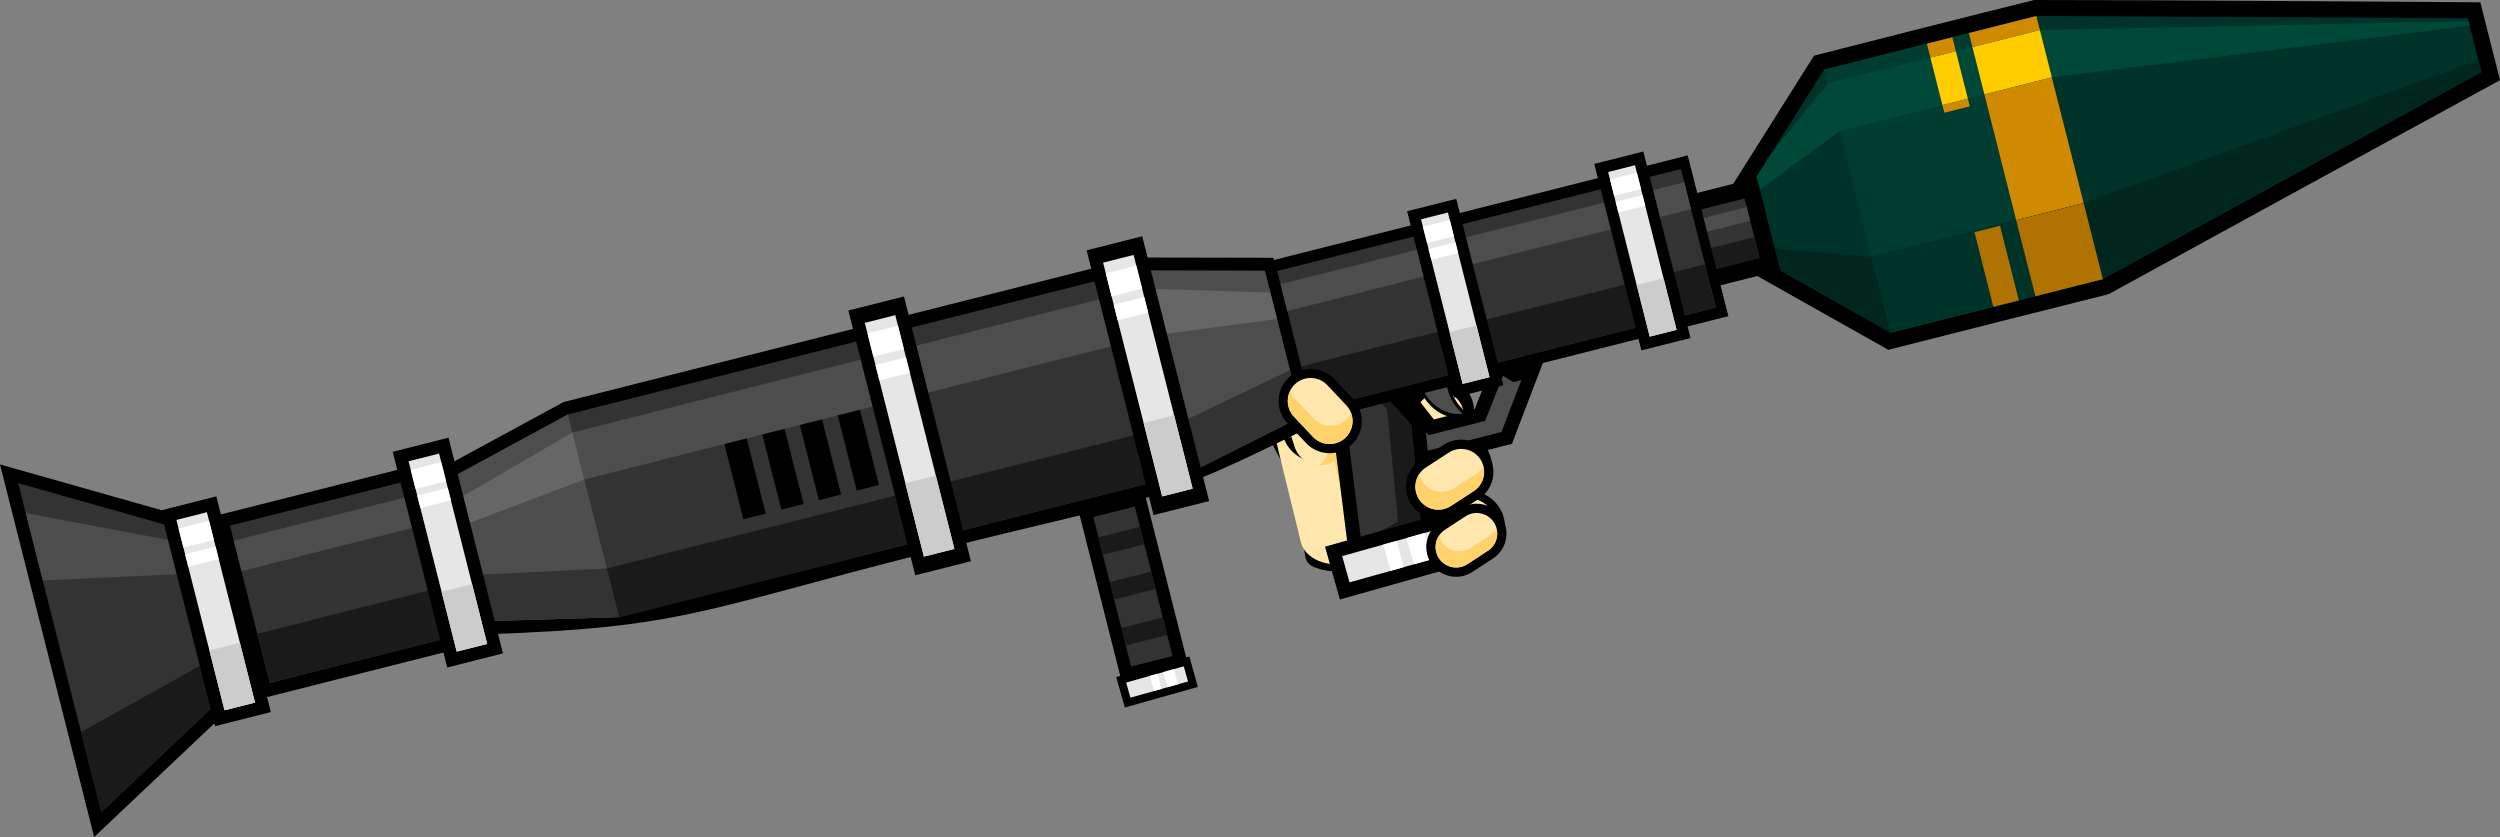 <svg xmlns="http://www.w3.org/2000/svg" xmlns:xlink="http://www.w3.org/1999/xlink" width="356.575" height="119.382" viewBox="0 0 356.575 119.382">
  <rect x="0" y="0" width="356.575" height="119.382" fill="#808080" stroke="none"/>
  <defs>
    <clipPath id="clip-path">
      <rect id="Rectangle_1368" data-name="Rectangle 1368" width="356.575" height="119.382" fill="none"/>
    </clipPath>
  </defs>
  <g id="Group_1089" data-name="Group 1089" transform="translate(0 0)">
    <g id="Group_1088" data-name="Group 1088" transform="translate(0 0)" clip-path="url(#clip-path)">
      <path id="Path_7622" data-name="Path 7622" d="M57.426,25.393,53.741,12.012a5.152,5.152,0,0,0-2.969-3.206l-.716.847.709-.854a8.142,8.142,0,0,0-5.2-.493L31.051,11.953a4.824,4.824,0,0,0-3.324,2.68c-.742,3.462,1.314,5.137,1.675,6.609l2.884,11.036v.007l.026.092v.02c.414,1.485.039,2.785,1.531,3.423a8.035,8.035,0,0,0,4.9.42l.138-.033.046-.013,15.011-4.139A4.894,4.894,0,0,0,57.2,29.466a5.894,5.894,0,0,0,.223-4.066Zm-2.713,3.449a2.478,2.478,0,0,1-1.636,1.347L38.093,34.327l-.112.026a4.607,4.607,0,0,1-2.785-.269c-.887-.381-.026-1.235-.276-2.115l-.026-.092L31.741,19.816c-.282-1.15-1.951-3.633-1.517-4.572a2.435,2.435,0,0,1,1.6-1.412l14.511-3.646a4.748,4.748,0,0,1,3.009.322L49.34,10.5h.007a3.155,3.155,0,0,1,1.8,1.958l3.679,13.388a4.354,4.354,0,0,1-.112,3" transform="translate(153.523 45.036)" fill-rule="evenodd"/>
      <path id="Path_7623" data-name="Path 7623" d="M51.649,11.4c-.683-2.463-3.981-3.62-6.5-2.989L30.641,12.053c-2.516.631-3.35,3.35-2.739,5.847l3.311,13.539c.611,2.49,3.994,3.672,6.49,2.982l15.011-4.139c2.5-.69,3.3-3.028,2.621-5.5Z" transform="translate(154.321 45.875)" fill="#ffe7ad" fill-rule="evenodd"/>
      <path id="Path_7624" data-name="Path 7624" d="M42.5,10.545c-.361-1.563-2.516-2.28-4.093-1.885L31.089,10.5c-2.463.624-2.752,6.228-1.1,11.463,7.055,2.805,4.927,8.671,7.009,8.1l7.16-1.977c1.577-.427,1.544-3.823,1.182-5.387Z" transform="translate(161.231 47.633)" fill="#ffd26b" fill-rule="evenodd"/>
      <path id="Path_7625" data-name="Path 7625" d="M33.69,9.762c-2.549,1.143-3.869,4.736-3.239,6.129a3.263,3.263,0,0,0,2.174,2.26L37.651,9.46a5.132,5.132,0,0,0-3.961.3" transform="translate(168.72 51.161)" fill-rule="evenodd"/>
      <path id="Path_7626" data-name="Path 7626" d="M38.718,10.391v-.007L35.67,9.228l-5.019,8.691.026.013-.026-.007L35.2,19.653a5.23,5.23,0,0,0,4.014-.112,4.858,4.858,0,0,0,2.477-2.483l.013-.007.053-.151.02-.046v-.007a4.851,4.851,0,0,0-.125-3.718,5.234,5.234,0,0,0-2.93-2.739" transform="translate(170.701 51.393)" fill-rule="evenodd"/>
      <rect id="Rectangle_1315" data-name="Rectangle 1315" width="0.007" height="0.007" transform="translate(201.349 69.315)"/>
      <path id="Path_7627" data-name="Path 7627" d="M40.065,11.241,35.52,9.513a3.829,3.829,0,0,0-2.713,7.16L37.346,18.4a3.83,3.83,0,0,0,2.72-7.16" transform="translate(168.953 51.594)" fill="#ffd26b" fill-rule="evenodd"/>
      <path id="Path_7628" data-name="Path 7628" d="M39.281,11.24,34.735,9.512A3.842,3.842,0,0,0,30.478,10.6a3.836,3.836,0,0,0,2.463,3.626l4.552,1.728a3.827,3.827,0,0,0,4.25-1.077,3.829,3.829,0,0,0-2.463-3.633" transform="translate(169.737 51.595)" fill="#ffe7ad" fill-rule="evenodd"/>
      <path id="Path_7629" data-name="Path 7629" d="M33.966,11.061C31.424,12.2,30.1,15.8,30.734,17.2a3.267,3.267,0,0,0,2.174,2.253l5.025-8.691a5.15,5.15,0,0,0-3.968.3" transform="translate(170.296 58.396)" fill-rule="evenodd"/>
      <path id="Path_7630" data-name="Path 7630" d="M39,11.69v-.007l-3.048-1.156-5.019,8.691.026.013-.026-.007,4.546,1.728a5.229,5.229,0,0,0,4.014-.112,4.883,4.883,0,0,0,2.477-2.483l.013-.007.053-.151.02-.046v-.013a4.836,4.836,0,0,0-.125-3.712A5.213,5.213,0,0,0,39,11.69" transform="translate(172.277 58.628)" fill-rule="evenodd"/>
      <rect id="Rectangle_1316" data-name="Rectangle 1316" width="0.007" height="0.007" transform="translate(203.209 77.845)"/>
      <path id="Path_7631" data-name="Path 7631" d="M40.353,12.54l-4.546-1.728a3.83,3.83,0,1,0-2.72,7.16L37.634,19.7a3.83,3.83,0,0,0,2.72-7.16" transform="translate(170.524 58.829)" fill="#ffd26b" fill-rule="evenodd"/>
      <path id="Path_7632" data-name="Path 7632" d="M39.564,12.539l-4.546-1.728a3.836,3.836,0,0,0-4.257,1.084,3.845,3.845,0,0,0,2.463,3.633l4.546,1.728a3.836,3.836,0,0,0,4.257-1.084,3.845,3.845,0,0,0-2.463-3.633" transform="translate(171.313 58.83)" fill="#ffe7ad" fill-rule="evenodd"/>
      <path id="Path_7633" data-name="Path 7633" d="M33.294,8.556c-2.542,1.143-3.863,4.736-3.232,6.136a3.254,3.254,0,0,0,2.174,2.253l5.025-8.691a5.15,5.15,0,0,0-3.968.3" transform="translate(166.553 44.445)" fill-rule="evenodd"/>
      <rect id="Rectangle_1317" data-name="Rectangle 1317" width="0.007" height="0.007" transform="translate(198.792 61.393)"/>
      <path id="Path_7634" data-name="Path 7634" d="M38.329,9.186V9.179L35.281,8.023l-5.019,8.691.026.007h-.026l4.546,1.728a5.229,5.229,0,0,0,4.014-.112A4.858,4.858,0,0,0,41.3,15.853l.013-.007.053-.151.02-.053v-.007a4.853,4.853,0,0,0-.125-3.718,5.224,5.224,0,0,0-2.93-2.733" transform="translate(168.535 44.682)" fill-rule="evenodd"/>
      <path id="Path_7635" data-name="Path 7635" d="M39.682,10.035,35.136,8.307a3.83,3.83,0,0,0-2.72,7.16L36.962,17.2a3.83,3.83,0,0,0,2.72-7.16" transform="translate(166.781 44.878)" fill="#ffd26b" fill-rule="evenodd"/>
      <path id="Path_7636" data-name="Path 7636" d="M38.892,10.034,34.346,8.306A3.836,3.836,0,0,0,30.089,9.39a3.851,3.851,0,0,0,2.463,3.633L37.1,14.744a3.826,3.826,0,0,0,4.257-1.077,3.845,3.845,0,0,0-2.463-3.633" transform="translate(167.571 44.879)" fill="#ffe7ad" fill-rule="evenodd"/>
      <path id="Path_7637" data-name="Path 7637" d="M27.873,10.768a5.181,5.181,0,0,0,2.707,2.923c2.483,1.274,6.109.066,6.812-1.288A3.271,3.271,0,0,0,37.8,9.29Z" transform="translate(155.23 51.738)" fill-rule="evenodd"/>
      <rect id="Rectangle_1318" data-name="Rectangle 1318" width="0.008" height="0.008" transform="translate(193.025 61.025) rotate(-45)"/>
      <path id="Path_7638" data-name="Path 7638" d="M38.845,16.268l.013.02L37.38,11.657A5.279,5.279,0,0,0,34.8,8.582a4.88,4.88,0,0,0-3.488-.388L31.3,8.188l-.151.053-.053.013-.007.007a4.9,4.9,0,0,0-2.831,2.411,5.238,5.238,0,0,0-.315,4h-.007l.992,3.1,9.926-1.478Z" transform="translate(154.177 44.734)" fill-rule="evenodd"/>
      <path id="Path_7639" data-name="Path 7639" d="M35.335,10.893a3.83,3.83,0,0,0-7.3,2.325l1.478,4.631a3.83,3.83,0,0,0,7.3-2.325Z" transform="translate(155.145 45.839)" fill="#ffd26b" fill-rule="evenodd"/>
      <path id="Path_7640" data-name="Path 7640" d="M32.843,11.013a3.837,3.837,0,0,0-3.495-2.661,3.83,3.83,0,0,0-1.307,4.191l1.478,4.638a3.837,3.837,0,0,0,3.495,2.654,3.837,3.837,0,0,0,1.307-4.191Z" transform="translate(155.147 46.515)" fill="#ffe7ad" fill-rule="evenodd"/>
      <path id="Path_7641" data-name="Path 7641" d="M41.188,10.058,40.8,9.664a4.615,4.615,0,0,0-6.5-.039l-2.779,2.739a4.607,4.607,0,0,0-.039,6.51l.381.388h.059a4.624,4.624,0,0,0,6.063-.355l2.779-2.746a4.61,4.61,0,0,0,.427-6.05ZM38.9,14.289,36.1,17.035a1.948,1.948,0,0,1-1.373.552A1.909,1.909,0,0,1,33.358,17l-.072-.066a1.96,1.96,0,0,1-.48-1.3,1.919,1.919,0,0,1,.572-1.373l2.779-2.746a2,2,0,0,1,1.386-.565,1.973,1.973,0,0,1,1.268.486l.112.105a1.92,1.92,0,0,1,.552,1.373,1.952,1.952,0,0,1-.578,1.38" transform="translate(167.922 46.247)" fill-rule="evenodd"/>
      <path id="Path_7642" data-name="Path 7642" d="M38.736,9.474a3.281,3.281,0,0,0-4.625-.033l-2.785,2.746a3.273,3.273,0,1,0,4.6,4.658L38.7,14.105A3.283,3.283,0,0,0,38.736,9.474Z" transform="translate(169.047 47.363)" fill="#ffe7ad" fill-rule="evenodd"/>
      <path id="Path_7643" data-name="Path 7643" d="M39.17,9.239a3.453,3.453,0,0,1-.5.631l-2.779,2.746a3.289,3.289,0,0,1-4.631-.033,3.357,3.357,0,0,1-.657-.966,3.271,3.271,0,0,0,5.314,3.593L38.7,12.465a3.215,3.215,0,0,0,.841-1.406,3.31,3.31,0,0,0-.151-2.26,3.457,3.457,0,0,1-.223.44" transform="translate(169.047 49.004)" fill="#ffd26b" fill-rule="evenodd"/>
      <path id="Path_7644" data-name="Path 7644" d="M81.33,0C70.852,2.595,60.381,5.275,49.923,7.936l-11.9,18.88-.526.834L40.22,38.463l20.3,11.43c10.471-2.654,20.943-5.321,31.42-7.936q27.886-15.3,55.825-30.52L144.959.328C123.754.217,102.529,0,81.33,0m8.96,37.655L61.176,45.012l-17-9.571L42.4,28.418l10.406-16.5L81.928,4.566l59.458.3,1.077,4.263Z" transform="translate(208.811 0.001)" fill-rule="evenodd"/>
      <path id="Path_7645" data-name="Path 7645" d="M79.549.347,49.285,7.994,37.868,26.1l2.253,8.921,18.65,10.5L89.035,37.87l54-29.515L141.089.663Z" transform="translate(210.892 1.934)" fill="#003328" fill-rule="evenodd"/>
      <rect id="Rectangle_1319" data-name="Rectangle 1319" width="31.215" height="38.704" transform="translate(260.176 9.933) rotate(-14.187)" fill="#003c2f"/>
      <rect id="Rectangle_1320" data-name="Rectangle 1320" width="9.92" height="38.704" transform="translate(280.823 4.714) rotate(-14.187)" fill="#d08a00"/>
      <rect id="Rectangle_1321" data-name="Rectangle 1321" width="3.747" height="10.163" transform="translate(274.83 6.227) rotate(-14.18)" fill="#d08a00"/>
      <rect id="Rectangle_1322" data-name="Rectangle 1322" width="3.744" height="10.977" transform="matrix(0.969, -0.245, 0.245, 0.969, 281.624, 33.113)" fill="#d08a00"/>
      <path id="Path_7646" data-name="Path 7646" d="M80.055,1.715,49.785,9.362l-8.028,9.933L37.868,25.47l.138.552,13.487-9.906L81.763,8.469l59.6-7.377L141.2.461Z" transform="translate(210.894 2.566)" fill="#004838" fill-rule="evenodd"/>
      <path id="Path_7647" data-name="Path 7647" d="M84.765,21.692,54.494,29.345,38.143,27.913l.44,1.754,18.65,10.5L87.5,32.524,141.5,3l-.427-1.695Z" transform="translate(212.426 7.283)" fill="#00261d" fill-rule="evenodd"/>
      <rect id="Rectangle_1323" data-name="Rectangle 1323" width="31.223" height="11.174" transform="translate(266.92 36.626) rotate(-14.191)" fill="#003328"/>
      <rect id="Rectangle_1324" data-name="Rectangle 1324" width="9.923" height="11.173" transform="translate(287.57 31.409) rotate(-14.191)" fill="#b07200"/>
      <rect id="Rectangle_1325" data-name="Rectangle 1325" width="3.747" height="10.976" transform="translate(281.623 33.112) rotate(-14.169)" fill="#b07200"/>
      <path id="Path_7648" data-name="Path 7648" d="M39.682,8.3l1.708,6.753,2.293-.585L71.654,7.4,69.953.652Z" transform="translate(220.998 3.632)" fill="#004838" fill-rule="evenodd"/>
      <rect id="Rectangle_1326" data-name="Rectangle 1326" width="9.923" height="6.959" transform="translate(281.328 6.716) rotate(-14.207)" fill="#fc0"/>
      <rect id="Rectangle_1327" data-name="Rectangle 1327" width="3.744" height="6.965" transform="translate(275.335 8.227) rotate(-14.193)" fill="#fc0"/>
      <path id="Path_7649" data-name="Path 7649" d="M31.891,17.564l-2.358.6,3.331,13.171,56.58-14.3L86.113,3.861Zm4.487,7.876-.953-3.764L82.6,9.754l.953,3.764Z" transform="translate(164.475 21.503)" fill-rule="evenodd"/>
      <rect id="Rectangle_1328" data-name="Rectangle 1328" width="53.505" height="8.733" transform="translate(196.955 41.426) rotate(-14.193)" fill="#333"/>
      <rect id="Rectangle_1329" data-name="Rectangle 1329" width="53.504" height="2.016" transform="translate(197.264 42.643) rotate(-14.172)" fill="#4d4d4d"/>
      <path id="Path_7650" data-name="Path 7650" d="M30.194,18.261l.742,2.95L82.813,8.1l-.749-2.95Z" transform="translate(168.155 28.676)" fill="#1a1a1a" fill-rule="evenodd"/>
      <path id="Path_7651" data-name="Path 7651" d="M25.18,12.6l-1.78.453,6.287,24.878,9.46-2.391L32.86,10.658Zm7.16,20.877L27.847,15.7l2.358-.6L34.7,32.882Z" transform="translate(130.319 59.357)" fill-rule="evenodd"/>
      <rect id="Rectangle_1330" data-name="Rectangle 1330" width="6.097" height="21.993" transform="translate(155.943 73.736) rotate(-14.177)" fill="#333"/>
      <rect id="Rectangle_1331" data-name="Rectangle 1331" width="6.094" height="2.568" transform="translate(156.677 76.643) rotate(-14.214)" fill="#1a1a1a"/>
      <rect id="Rectangle_1332" data-name="Rectangle 1332" width="6.094" height="2.568" transform="translate(158.288 83.017) rotate(-14.214)" fill="#1a1a1a"/>
      <rect id="Rectangle_1333" data-name="Rectangle 1333" width="6.092" height="2.572" transform="translate(159.942 89.561) rotate(-14.214)" fill="#1a1a1a"/>
      <path id="Path_7652" data-name="Path 7652" d="M50.724,7.715,47.7,15.375l-5.833,1.478L36.18,9.568,29.2,11.328l10.59,12.35L53.01,20.335l4.585-12L53.51,9.377Z" transform="translate(162.641 42.969)" fill-rule="evenodd"/>
      <path id="Path_7653" data-name="Path 7653" d="M48.66,8.16l-2.536,6.425-8.093,2.043L32.342,9.349l-2.588.657L37.44,18.96l11.01-2.779,2.838-7.423-1.15.289Z" transform="translate(165.705 45.444)" fill="#4d4d4d" fill-rule="evenodd"/>
      <path id="Path_7654" data-name="Path 7654" d="M36.037,11.973a5.685,5.685,0,0,1-.263-3.1l.164-.966L31.1,9.122l-.394.1.145.565a8.294,8.294,0,0,0,2.608,4.434,5.731,5.731,0,0,0,4.257,1.353l1.025-.1-.926-.92a7.453,7.453,0,0,1-1.78-2.582M33.79,13.261a6.6,6.6,0,0,1-1.99-3.107l3.055-.769a6.971,6.971,0,0,0,.46,2.976A8.3,8.3,0,0,0,36.5,14.424a5.075,5.075,0,0,1-2.707-1.163" transform="translate(171.024 44.036)" fill-rule="evenodd"/>
      <path id="Path_7655" data-name="Path 7655" d="M34.909,8.02,30.79,9.058c.979,3.869,3.758,5.564,6.372,5.314A6.852,6.852,0,0,1,34.909,8.02" transform="translate(171.475 44.666)" fill="#4d4d4d" fill-rule="evenodd"/>
      <path id="Path_7656" data-name="Path 7656" d="M35.055,7.745l-6.293,7.016L30.214,20.2l2.654,21,11.89-6.674L43.011,16.607ZM36.08,34.817c-.854-6.773-1.176-12.567-2.9-19.011l1.879-2.1,4.119,4.579,1.36,14.025Z" transform="translate(160.181 43.134)" fill-rule="evenodd"/>
      <path id="Path_7657" data-name="Path 7657" d="M33.184,8.2,29.1,12.758l1.2,4.493,2.3,18.229L40.772,30.9l-1.55-15.97Z" transform="translate(162.053 45.662)" fill="#333" fill-rule="evenodd"/>
      <path id="Path_7658" data-name="Path 7658" d="M33.131,10.991,30.628,8.2l-.729.815,2.26,2.523.749.834.335.374,1.55,15.97-5.236,2.936.486,3.83L38.216,30.9l-1.55-15.97Z" transform="translate(164.611 45.663)" fill="#1a1a1a" fill-rule="evenodd"/>
      <path id="Path_7659" data-name="Path 7659" d="M30.687,15.641l-1.918.539,2.122,7.535,18.072-5.091L46.84,11.095Z" transform="translate(160.216 61.789)" fill-rule="evenodd"/>
      <rect id="Rectangle_1334" data-name="Rectangle 1334" width="14.803" height="3.889" transform="matrix(0.963, -0.27, 0.27, 0.963, 191.435, 79.315)" fill="#e6e6e6"/>
      <rect id="Rectangle_1335" data-name="Rectangle 1335" width="2.713" height="3.89" transform="translate(200.612 76.739) rotate(-15.773)" fill="#fff"/>
      <rect id="Rectangle_1336" data-name="Rectangle 1336" width="1.972" height="3.883" transform="translate(197.288 77.675) rotate(-15.706)" fill="#fff"/>
      <path id="Path_7660" data-name="Path 7660" d="M54.948,5.591l-34.14,8.632-1.6.4L27.43,47.148c29.824-7.561,29.193-5.755,53.2-17.776l-6-23.741Zm6.99,29L29.71,42.74l-6.4-25.3L55.553,9.289l16.633.033,4.52,17.868Z" transform="translate(106.995 31.138)" fill-rule="evenodd"/>
      <path id="Path_7661" data-name="Path 7661" d="M53.513,5.872,19.524,14.458l7.312,28.918,33.982-8.592,16.108-8.067L71.67,5.912Z" transform="translate(108.733 32.704)" fill="#333" fill-rule="evenodd"/>
      <path id="Path_7662" data-name="Path 7662" d="M24.7,5.872,32,34.783l16.108-8.067-5.255-20.8Z" transform="translate(137.548 32.704)" fill="#4d4d4d" fill-rule="evenodd"/>
      <path id="Path_7663" data-name="Path 7663" d="M25.543,15.776,27.3,22.72,43.4,14.653,41.736,8.038Z" transform="translate(142.254 44.766)" fill="#333" fill-rule="evenodd"/>
      <rect id="Rectangle_1337" data-name="Rectangle 1337" width="35.057" height="7.165" transform="matrix(0.97, -0.245, 0.245, 0.97, 133.808, 69.129)" fill="#1a1a1a"/>
      <rect id="Rectangle_1338" data-name="Rectangle 1338" width="35.058" height="6.912" transform="matrix(0.969, -0.245, 0.245, 0.969, 128.909, 49.744)" fill="#4d4d4d"/>
      <path id="Path_7664" data-name="Path 7664" d="M24.8,6.264l1.695,6.7L44.038,10.6l-.953-3.758Z" transform="translate(138.1 34.888)" fill="#666" fill-rule="evenodd"/>
      <path id="Path_7665" data-name="Path 7665" d="M3.094,10.963,0,10.083,13.427,63.228l20.24-19.136L27.012,17.736ZM15.484,56.172,5.183,15.417l18.748,5.308,5.6,22.164Z" transform="translate(0 56.155)" fill-rule="evenodd"/>
      <path id="Path_7666" data-name="Path 7666" d="M.395,10.489l11.864,46.95L29.4,41.232l-6.129-24.26Z" transform="translate(2.198 58.414)" fill="#333" fill-rule="evenodd"/>
      <path id="Path_7667" data-name="Path 7667" d="M1.761,24.693l2.89,11.444L21.8,19.93l-1.419-5.617Z" transform="translate(9.805 79.716)" fill="#1a1a1a" fill-rule="evenodd"/>
      <path id="Path_7668" data-name="Path 7668" d="M.56,11.14l2.424,9.611,21-.992-1.117-4.421Z" transform="translate(3.117 62.044)" fill="#4d4d4d" fill-rule="evenodd"/>
      <path id="Path_7669" data-name="Path 7669" d="M6.238,17.068l-1.55.394L11.27,43.509,40.5,36.125,33.914,10.072Zm7.213,22.046L8.7,20.287,31.72,14.473l4.763,18.821Z" transform="translate(26.108 56.094)" fill-rule="evenodd"/>
      <rect id="Rectangle_1339" data-name="Rectangle 1339" width="26.947" height="23.139" transform="translate(32.8 74.972) rotate(-14.182)" fill="#333"/>
      <path id="Path_7670" data-name="Path 7670" d="M5.075,17.335l1.1,4.349,26.126-6.6-1.1-4.349Z" transform="translate(28.265 59.775)" fill="#4d4d4d" fill-rule="evenodd"/>
      <rect id="Rectangle_1340" data-name="Rectangle 1340" width="26.947" height="7.23" transform="matrix(0.969, -0.245, 0.245, 0.969, 36.699, 90.398)" fill="#1a1a1a"/>
      <path id="Path_7671" data-name="Path 7671" d="M27.057,17.907l-.151.039L9.6,27.333l6,23.734c28.313-.887,31.046-3.5,62.526-11.457L69.915,7.074ZM34.5,46.785l-16.476.506-4.52-17.875,14.623-7.929L67.655,11.5l6.392,25.291Z" transform="translate(53.481 39.397)" fill-rule="evenodd"/>
      <path id="Path_7672" data-name="Path 7672" d="M25.857,17.842,9.9,26.5l5.255,20.8,18.006-.552L74.437,36.321,67.125,7.41Z" transform="translate(55.14 41.268)" fill="#333" fill-rule="evenodd"/>
      <path id="Path_7673" data-name="Path 7673" d="M9.9,17.657l5.255,20.8,18.006-.552L25.857,9Z" transform="translate(55.14 50.114)" fill="#4d4d4d" fill-rule="evenodd"/>
      <path id="Path_7674" data-name="Path 7674" d="M10.447,13.222l1.669,6.615,18.013-.552-1.761-6.944Z" transform="translate(58.179 68.736)" fill="#333" fill-rule="evenodd"/>
      <rect id="Rectangle_1341" data-name="Rectangle 1341" width="42.566" height="7.168" transform="translate(86.546 81.067) rotate(-14.164)" fill="#1a1a1a"/>
      <rect id="Rectangle_1342" data-name="Rectangle 1342" width="42.568" height="6.914" transform="translate(81.648 61.687) rotate(-14.195)" fill="#4d4d4d"/>
      <path id="Path_7675" data-name="Path 7675" d="M10.021,18.587l.953,3.764,16.561-6.26-1.695-6.7Z" transform="translate(55.806 52.296)" fill="#666" fill-rule="evenodd"/>
      <path id="Path_7676" data-name="Path 7676" d="M10.34,11.06l-1.813.46L16.3,42.277l7.949-2.01L16.482,9.5ZM19,37.757,13.047,14.207l.742-.184,5.952,23.544Z" transform="translate(47.488 52.925)" fill-rule="evenodd"/>
      <rect id="Rectangle_1343" data-name="Rectangle 1343" width="4.485" height="28.005" transform="translate(58.276 65.789) rotate(-14.189)" fill="#e6e6e6"/>
      <rect id="Rectangle_1344" data-name="Rectangle 1344" width="4.486" height="8.798" transform="translate(62.982 84.409) rotate(-14.171)" fill="#ccc"/>
      <rect id="Rectangle_1345" data-name="Rectangle 1345" width="4.486" height="2.788" transform="translate(58.585 67.015) rotate(-14.167)" fill="#fff"/>
      <path id="Path_7677" data-name="Path 7677" d="M9.06,11.69l.453,1.787,4.349-1.1-.453-1.787Z" transform="translate(50.455 58.997)" fill="#fff" fill-rule="evenodd"/>
      <path id="Path_7678" data-name="Path 7678" d="M20.212,7.987l-1.793.453L27.964,46.2l7.936-2L26.355,6.437ZM30.427,40.879,23.116,11.955l.769-.2L31.2,40.689Z" transform="translate(102.579 35.85)" fill-rule="evenodd"/>
      <rect id="Rectangle_1346" data-name="Rectangle 1346" width="4.485" height="34.394" transform="translate(123.348 46.048) rotate(-14.185)" fill="#e6e6e6"/>
      <rect id="Rectangle_1347" data-name="Rectangle 1347" width="4.485" height="10.801" transform="matrix(0.969, -0.245, 0.245, 0.969, 129.128, 68.917)" fill="#ccc"/>
      <path id="Path_7679" data-name="Path 7679" d="M18.835,8.169l.841,3.317,4.349-1.1-.841-3.317Z" transform="translate(104.895 39.387)" fill="#fff" fill-rule="evenodd"/>
      <path id="Path_7680" data-name="Path 7680" d="M19.008,8.855l.558,2.2,4.349-1.1-.558-2.2Z" transform="translate(105.861 43.209)" fill="#fff" fill-rule="evenodd"/>
      <path id="Path_7681" data-name="Path 7681" d="M5.293,12.334l-1.807.46,7.771,30.757,7.955-2.01L11.441,10.777Zm8.665,26.7L8.006,15.487l.742-.191L14.7,38.841Z" transform="translate(19.414 60.02)" fill-rule="evenodd"/>
      <rect id="Rectangle_1348" data-name="Rectangle 1348" width="4.485" height="28.005" transform="translate(25.162 74.157) rotate(-14.189)" fill="#e6e6e6"/>
      <rect id="Rectangle_1349" data-name="Rectangle 1349" width="4.486" height="8.798" transform="translate(29.869 92.778) rotate(-14.171)" fill="#ccc"/>
      <path id="Path_7682" data-name="Path 7682" d="M3.878,12.411l.683,2.707,4.349-1.1-.683-2.707Z" transform="translate(21.595 62.973)" fill="#fff" fill-rule="evenodd"/>
      <path id="Path_7683" data-name="Path 7683" d="M4.019,12.964l.453,1.787,4.349-1.1-.453-1.787Z" transform="translate(22.381 66.091)" fill="#fff" fill-rule="evenodd"/>
      <rect id="Rectangle_1350" data-name="Rectangle 1350" width="3.273" height="11.059" transform="translate(119.486 59.251) rotate(-14.201)"/>
      <rect id="Rectangle_1351" data-name="Rectangle 1351" width="3.273" height="11.059" transform="translate(114.078 60.617) rotate(-14.201)"/>
      <rect id="Rectangle_1352" data-name="Rectangle 1352" width="3.276" height="11.058" transform="translate(108.73 61.97) rotate(-14.201)"/>
      <rect id="Rectangle_1353" data-name="Rectangle 1353" width="3.279" height="11.057" transform="matrix(0.97, -0.245, 0.245, 0.97, 103.323, 63.336)"/>
      <path id="Path_7684" data-name="Path 7684" d="M25.386,6.68l-1.793.453,9.545,37.76,7.929-2L31.522,5.13ZM35.6,39.572,28.29,10.642l.775-.191,7.3,28.924Z" transform="translate(131.394 28.571)" fill-rule="evenodd"/>
      <rect id="Rectangle_1354" data-name="Rectangle 1354" width="4.486" height="34.391" transform="translate(157.336 37.459) rotate(-14.185)" fill="#e6e6e6"/>
      <rect id="Rectangle_1355" data-name="Rectangle 1355" width="4.486" height="10.804" transform="translate(163.114 60.327) rotate(-14.18)" fill="#ccc"/>
      <rect id="Rectangle_1356" data-name="Rectangle 1356" width="4.486" height="3.426" transform="translate(157.716 38.967) rotate(-14.196)" fill="#fff"/>
      <path id="Path_7685" data-name="Path 7685" d="M24.182,7.548l.558,2.2,4.349-1.1-.558-2.2Z" transform="translate(134.673 35.926)" fill="#fff" fill-rule="evenodd"/>
      <path id="Path_7686" data-name="Path 7686" d="M28.834,18.273l-1.373.348,5.794,22.926Q63.417,33.921,93.58,26.3L87.786,3.374Zm6.359,19.412L31,21.1,85.848,7.237l4.191,16.587Z" transform="translate(152.935 18.791)" fill-rule="evenodd"/>
      <rect id="Rectangle_1357" data-name="Rectangle 1357" width="59.396" height="20.378" transform="translate(182.165 38.653) rotate(-14.18)" fill="#333"/>
      <rect id="Rectangle_1358" data-name="Rectangle 1358" width="59.399" height="3.951" transform="translate(182.636 40.523) rotate(-14.152)" fill="#4d4d4d"/>
      <rect id="Rectangle_1359" data-name="Rectangle 1359" width="59.392" height="6.369" transform="matrix(0.969, -0.245, 0.245, 0.969, 185.601, 52.247)" fill="#1a1a1a"/>
      <path id="Path_7687" data-name="Path 7687" d="M32.141,5.683l-1.59.4,6.72,26.586L44.281,30.9,37.56,4.317Zm7.528,23.078L34.519,8.39l.657-.171L40.326,28.6Z" transform="translate(170.144 24.043)" fill-rule="evenodd"/>
      <rect id="Rectangle_1360" data-name="Rectangle 1360" width="3.95" height="24.216" transform="translate(202.684 31.279) rotate(-14.179)" fill="#e6e6e6"/>
      <rect id="Rectangle_1361" data-name="Rectangle 1361" width="3.95" height="7.606" transform="translate(206.755 47.384) rotate(-14.192)" fill="#ccc"/>
      <rect id="Rectangle_1362" data-name="Rectangle 1362" width="3.95" height="2.412" transform="matrix(0.969, -0.245, 0.245, 0.969, 202.953, 32.341)" fill="#fff"/>
      <rect id="Rectangle_1363" data-name="Rectangle 1363" width="3.951" height="1.596" transform="translate(203.755 35.519) rotate(-14.264)" fill="#fff"/>
      <path id="Path_7688" data-name="Path 7688" d="M36.2,4.662l-1.583.4,6.72,26.6,7.009-1.774-6.727-26.6ZM43.719,27.74,38.569,7.375l.657-.164,5.15,20.364Z" transform="translate(192.772 18.318)" fill-rule="evenodd"/>
      <rect id="Rectangle_1364" data-name="Rectangle 1364" width="3.953" height="24.217" transform="translate(229.367 24.535) rotate(-14.179)" fill="#e6e6e6"/>
      <rect id="Rectangle_1365" data-name="Rectangle 1365" width="3.95" height="7.603" transform="matrix(0.969, -0.245, 0.245, 0.969, 233.438, 40.641)" fill="#ccc"/>
      <rect id="Rectangle_1366" data-name="Rectangle 1366" width="3.95" height="2.412" transform="matrix(0.97, -0.245, 0.245, 0.97, 229.637, 25.597)" fill="#fff"/>
      <path id="Path_7689" data-name="Path 7689" d="M35.079,5.2l.394,1.55,3.83-.966-.394-1.55Z" transform="translate(195.36 23.572)" fill="#fff" fill-rule="evenodd"/>
      <path id="Path_7690" data-name="Path 7690" d="M25.339,16.88l-1.1.315,1.222,4.342L35.882,18.6l-1.215-4.349Z" transform="translate(134.97 79.377)" fill-rule="evenodd"/>
      <path id="Path_7691" data-name="Path 7691" d="M24.451,16.78l.611,2.155,8.218-2.312-.611-2.155Z" transform="translate(136.17 80.573)" fill="#e6e6e6" fill-rule="evenodd"/>
      <rect id="Rectangle_1367" data-name="Rectangle 1367" width="1.565" height="2.239" transform="matrix(0.963, -0.27, 0.27, 0.963, 165.916, 95.862)" fill="#fff"/>
      <path id="Path_7692" data-name="Path 7692" d="M24.965,14.936l.6,2.161,1.1-.309-.6-2.161Z" transform="translate(139.034 81.465)" fill="#fff" fill-rule="evenodd"/>
      <path id="Path_7693" data-name="Path 7693" d="M42.459,11.971l-.21-.335a4.612,4.612,0,0,0-2.91-1.99,4.562,4.562,0,0,0-3.449.644l-3.278,2.135a4.6,4.6,0,0,0-1.347,6.359l.105.151a4.6,4.6,0,0,0,6.254,1.189L40.9,17.995a4.629,4.629,0,0,0,2-2.91A4.57,4.57,0,0,0,42.459,12Zm-3,3.8-3.278,2.135a1.971,1.971,0,0,1-1.465.269,1.919,1.919,0,0,1-1.228-.841l-.02-.026a1.973,1.973,0,0,1-.25-1.445,1.944,1.944,0,0,1,.828-1.222l3.278-2.135A1.974,1.974,0,0,1,40,13.022l.026.053a1.958,1.958,0,0,1,.269,1.471,1.908,1.908,0,0,1-.828,1.228" transform="translate(170.014 53.163)" fill-rule="evenodd"/>
      <path id="Path_7694" data-name="Path 7694" d="M40.015,11.23a3.275,3.275,0,0,0-4.526-.953l-3.278,2.135a3.271,3.271,0,0,0,3.574,5.479l3.278-2.128A3.287,3.287,0,0,0,40.015,11.23Z" transform="translate(171.138 54.285)" fill="#ffe7ad" fill-rule="evenodd"/>
      <path id="Path_7695" data-name="Path 7695" d="M40.162,10.524a3.083,3.083,0,0,1-.611.512l-3.278,2.142a3.275,3.275,0,0,1-4.979-2.036,3.272,3.272,0,0,0,4.487,4.585l3.278-2.135a3.23,3.23,0,0,0,1.1-1.209,3.285,3.285,0,0,0,.3-2.247,2.457,2.457,0,0,1-.3.388" transform="translate(171.136 56.45)" fill="#ffd26b" fill-rule="evenodd"/>
      <path id="Path_7696" data-name="Path 7696" d="M39.029,11.028a4.258,4.258,0,0,0-3.2.6c-.624.407-2.674,1.6-3.081,2.01a4.266,4.266,0,0,0-1.1,5.781l.105.151a4.266,4.266,0,0,0,5.781,1.1l2.93-1.912a4.25,4.25,0,0,0-1.439-7.725m0,5.5-2.936,1.912a1.614,1.614,0,0,1-2.22-.466l-.013-.026a1.621,1.621,0,0,1-.21-1.189,1.581,1.581,0,0,1,.69-1.005l2.93-1.912a1.621,1.621,0,0,1,2.227.466,1.622,1.622,0,0,1,.223,1.209,1.594,1.594,0,0,1-.69,1.012" transform="translate(172.466 60.912)" fill-rule="evenodd"/>
      <path id="Path_7697" data-name="Path 7697" d="M35.428,11.611,32.5,13.523a2.929,2.929,0,1,0,3.2,4.907l2.93-1.912a2.929,2.929,0,1,0-3.2-4.907" transform="translate(173.591 62.037)" fill="#ffe7ad" fill-rule="evenodd"/>
      <path id="Path_7698" data-name="Path 7698" d="M39.614,11.835a2.891,2.891,0,0,1-.552.46l-2.93,1.912a2.933,2.933,0,0,1-4.053-.854,3.094,3.094,0,0,1-.407-.966,2.931,2.931,0,0,0,4.02,4.106l2.936-1.912a2.937,2.937,0,0,0,1.255-3.094,2.341,2.341,0,0,1-.269.348" transform="translate(173.589 63.974)" fill="#ffd26b" fill-rule="evenodd"/>
      <path id="Path_7699" data-name="Path 7699" d="M35.7,9.45a4.61,4.61,0,0,0-6.5-.2l-.026.033a4.6,4.6,0,0,0-.171,6.464l2.68,2.844a4.618,4.618,0,0,0,6.5.2l.033-.033a4.6,4.6,0,0,0,.158-6.464Zm.677,7.41-.033.033a1.979,1.979,0,0,1-1.366.5,1.947,1.947,0,0,1-1.36-.611L30.91,13.911a1.96,1.96,0,0,1-.5-1.366,1.909,1.909,0,0,1,.611-1.36l.026-.026a1.92,1.92,0,0,1,1.366-.5,1.952,1.952,0,0,1,1.36.6l2.68,2.844a1.959,1.959,0,0,1-.079,2.752" transform="translate(154.61 44.608)" fill-rule="evenodd"/>
      <path id="Path_7700" data-name="Path 7700" d="M33.614,9.235a3.272,3.272,0,1,0-4.763,4.487l2.68,2.844a3.277,3.277,0,0,0,4.625.138h.007a3.282,3.282,0,0,0,.131-4.625Z" transform="translate(155.73 45.73)" fill="#ffe7ad" fill-rule="evenodd"/>
      <path id="Path_7701" data-name="Path 7701" d="M36.282,12.563a3.277,3.277,0,0,1-4.625-.138L28.977,9.58a3.155,3.155,0,0,1-.473-.65,2.705,2.705,0,0,1-.21-.44,3.285,3.285,0,0,0,.558,3.685l2.68,2.844a3.269,3.269,0,0,0,5.439-3.4,3.239,3.239,0,0,1-.69.939" transform="translate(155.729 47.283)" fill="#ffd26b" fill-rule="evenodd"/>
    </g>
  </g>
</svg>
